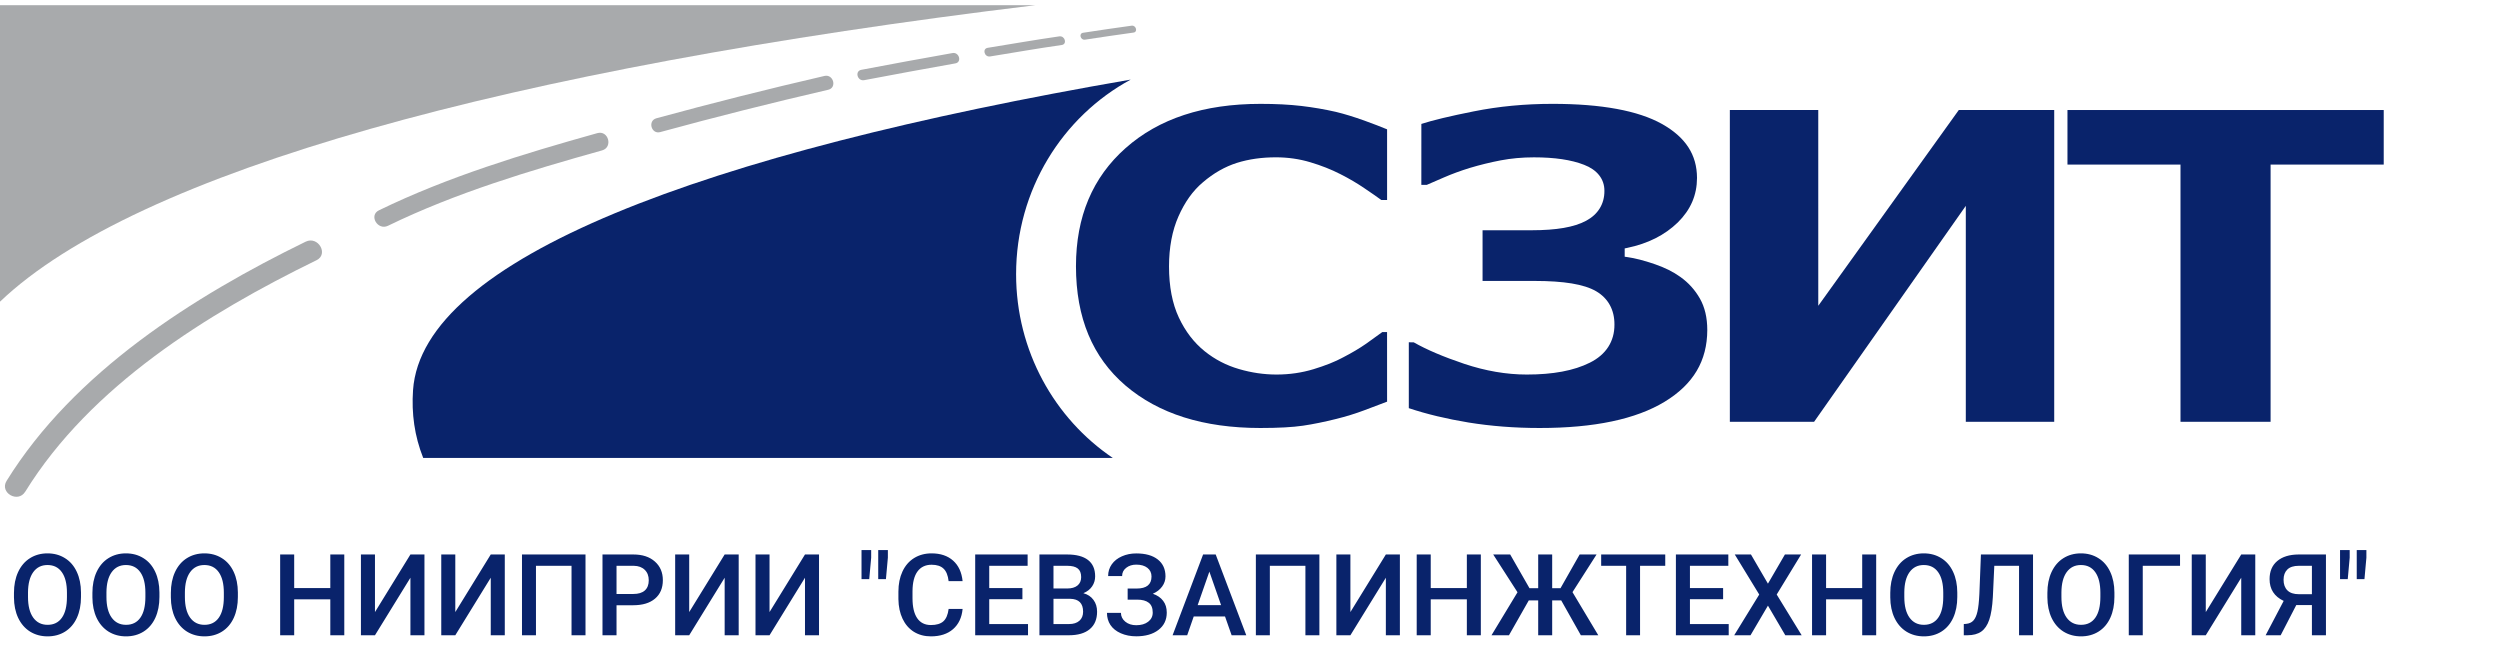 <svg width="398" height="107" viewBox="0 0 398 107" fill="none" xmlns="http://www.w3.org/2000/svg">
<path fill-rule="evenodd" clip-rule="evenodd" d="M0 48.027V0.83H164.815C80.702 11.027 21.642 27.379 0 48.027Z" fill="#A8AAAC"/>
<path fill-rule="evenodd" clip-rule="evenodd" d="M67.374 72.904C65.983 69.395 65.5 65.825 65.756 62.105C67.219 41.17 111.901 24.429 180.012 12.67C169.159 18.543 161.763 30.211 161.763 43.649C161.763 55.875 167.883 66.635 177.16 72.905L67.374 72.904Z" fill="#09236B"/>
<path fill-rule="evenodd" clip-rule="evenodd" d="M4.015 78.282C14.444 61.423 32.985 49.923 50.389 41.426C52.366 40.459 50.638 37.513 48.66 38.476C30.764 47.212 11.781 59.22 1.047 76.557C-0.108 78.438 2.852 80.151 4.011 78.282H4.015Z" fill="#A8AAAC"/>
<path fill-rule="evenodd" clip-rule="evenodd" d="M61.772 35.941C72.544 30.698 84.343 27.164 95.855 23.942C97.622 23.446 96.864 20.695 95.095 21.195C83.338 24.485 71.345 28.122 60.326 33.481C58.675 34.283 60.119 36.742 61.77 35.942L61.772 35.941H61.772Z" fill="#A8AAAC"/>
<path fill-rule="evenodd" clip-rule="evenodd" d="M105.109 21.028C113.982 18.606 122.891 16.362 131.86 14.288C133.285 13.955 132.675 11.757 131.25 12.091C122.285 14.164 113.372 16.406 104.499 18.83C103.074 19.218 103.684 21.418 105.109 21.031L105.109 21.029V21.028Z" fill="#A8AAAC"/>
<path fill-rule="evenodd" clip-rule="evenodd" d="M137.578 12.762C142.402 11.857 147.247 10.942 152.092 10.092C153.177 9.903 152.7 8.253 151.638 8.446C146.793 9.291 141.946 10.208 137.12 11.115C136.039 11.318 136.493 12.965 137.578 12.762V12.762Z" fill="#A8AAAC"/>
<path fill-rule="evenodd" clip-rule="evenodd" d="M157.622 8.988C161.422 8.378 165.222 7.702 169.022 7.166C169.934 7.037 169.556 5.665 168.642 5.789C164.842 6.33 161.042 7.005 157.242 7.613C156.334 7.758 156.712 9.13 157.622 8.988V8.988Z" fill="#A8AAAC"/>
<path fill-rule="evenodd" clip-rule="evenodd" d="M172.728 6.315C175.312 5.92 177.875 5.544 180.461 5.186C181.181 5.085 180.858 3.986 180.157 4.088C177.573 4.441 175.006 4.822 172.422 5.217C171.704 5.325 172.006 6.426 172.728 6.315V6.315Z" fill="#A8AAAC"/>
<path fill-rule="evenodd" clip-rule="evenodd" d="M271.8 52.545C271.8 50.552 271.395 48.89 270.628 47.537C269.843 46.16 268.813 45.01 267.499 44.078C266.368 43.266 265.006 42.584 263.368 42.031C261.717 41.464 260.3 41.106 259.07 40.929L258.65 40.87V39.548L259.038 39.468C262.365 38.778 265.026 37.429 267.1 35.419C269.146 33.401 270.158 31.076 270.164 28.319C270.151 24.638 268.349 21.84 264.563 19.722C260.792 17.622 254.97 16.53 247.148 16.534C242.769 16.534 238.589 16.931 234.591 17.735C230.818 18.485 228.048 19.156 226.281 19.729L226.277 29.432H227.14C227.778 29.16 228.7 28.762 229.874 28.247C231.147 27.694 232.511 27.191 234.01 26.729C235.604 26.252 237.238 25.851 238.904 25.53C240.59 25.209 242.351 25.049 244.201 25.049C247.488 25.049 250.148 25.437 252.19 26.238C254.237 27.023 255.44 28.479 255.422 30.394C255.434 32.472 254.402 34.135 252.508 35.148C250.593 36.181 247.741 36.652 243.882 36.656H236.024V44.725H244.297C248.936 44.729 252.175 45.234 254.121 46.376C256.023 47.493 257.034 49.337 257.02 51.666C257.037 54.364 255.661 56.473 253.103 57.738C250.572 59.011 247.232 59.627 243.063 59.627C239.812 59.627 236.493 59.051 233.102 57.92C229.802 56.812 227.136 55.675 225.061 54.497L224.282 54.493V64.979C227.165 65.941 230.337 66.693 233.79 67.263C237.375 67.844 241.15 68.137 245.115 68.137C253.821 68.141 260.448 66.727 265.006 63.961C269.583 61.181 271.784 57.448 271.8 52.545V52.545Z" fill="#09236B"/>
<path fill-rule="evenodd" clip-rule="evenodd" d="M212.755 66.688C214.296 66.304 215.78 65.85 217.241 65.299C218.569 64.793 219.773 64.339 220.824 63.943L220.82 52.864H220.064C219.327 53.413 218.473 54.027 217.501 54.711C216.431 55.455 215.219 56.172 213.845 56.883C212.548 57.591 210.963 58.211 209.12 58.773C207.245 59.343 205.278 59.627 203.22 59.627C201.233 59.627 199.232 59.337 197.255 58.755C195.236 58.17 193.406 57.224 191.785 55.917C190.084 54.551 188.712 52.765 187.675 50.561C186.63 48.338 186.108 45.621 186.108 42.42C186.108 39.378 186.613 36.71 187.614 34.444C188.608 32.196 189.886 30.382 191.484 29.037C193.181 27.576 195.007 26.538 196.916 25.93C198.815 25.333 200.882 25.045 203.126 25.045C205.033 25.045 206.865 25.309 208.601 25.83C210.336 26.346 211.926 26.975 213.376 27.716C214.818 28.445 216.096 29.202 217.223 29.973C218.287 30.688 219.182 31.314 219.909 31.841L220.824 31.841V20.589C219.853 20.186 218.644 19.72 217.176 19.188C215.53 18.602 214.045 18.142 212.688 17.814C210.921 17.409 209.095 17.096 207.172 16.867C205.259 16.643 203.093 16.535 200.675 16.535C191.616 16.535 184.495 18.889 179.205 23.567C173.935 28.24 171.298 34.473 171.294 42.393C171.298 50.603 173.938 56.883 179.176 61.374C184.447 65.867 191.574 68.134 200.638 68.137C203.549 68.137 205.808 68.01 207.44 67.769C209.095 67.526 210.849 67.161 212.755 66.688H212.755Z" fill="#09236B"/>
<path fill-rule="evenodd" clip-rule="evenodd" d="M327.031 67.148V17.512H311.843L289.47 48.681L289.467 17.512H275.392V67.148H288.805L312.956 32.771V67.148H327.031Z" fill="#09236B"/>
<path fill-rule="evenodd" clip-rule="evenodd" d="M379.488 17.516H329.141V26.201H347.135V67.149H361.478V26.201H379.488V17.516Z" fill="#09236B"/>
<path d="M12.893 95.038C12.893 96.299 12.675 97.406 12.239 98.359C11.803 99.307 11.179 100.037 10.367 100.55C9.56 101.056 8.63 101.309 7.576 101.309C6.533 101.309 5.603 101.056 4.785 100.55C3.972 100.037 3.342 99.31 2.894 98.368C2.453 97.426 2.229 96.34 2.223 95.109V94.385C2.223 93.131 2.444 92.024 2.886 91.064C3.333 90.104 3.96 89.371 4.767 88.865C5.579 88.352 6.51 88.096 7.558 88.096C8.606 88.096 9.533 88.349 10.34 88.856C11.153 89.356 11.78 90.081 12.221 91.029C12.663 91.971 12.887 93.069 12.893 94.323V95.038ZM10.658 94.367C10.658 92.942 10.387 91.85 9.845 91.09C9.31 90.331 8.547 89.951 7.558 89.951C6.592 89.951 5.836 90.331 5.288 91.09C4.746 91.844 4.47 92.913 4.458 94.296V95.038C4.458 96.452 4.732 97.544 5.279 98.315C5.833 99.087 6.598 99.472 7.576 99.472C8.565 99.472 9.324 99.095 9.854 98.342C10.39 97.588 10.658 96.487 10.658 95.038V94.367ZM25.381 95.038C25.381 96.299 25.163 97.406 24.728 98.359C24.292 99.307 23.668 100.037 22.855 100.55C22.049 101.056 21.118 101.309 20.064 101.309C19.022 101.309 18.092 101.056 17.273 100.55C16.461 100.037 15.831 99.31 15.383 98.368C14.942 97.426 14.718 96.34 14.712 95.109V94.385C14.712 93.131 14.933 92.024 15.374 91.064C15.822 90.104 16.449 89.371 17.256 88.865C18.068 88.352 18.999 88.096 20.047 88.096C21.095 88.096 22.022 88.349 22.829 88.856C23.642 89.356 24.268 90.081 24.71 91.029C25.152 91.971 25.375 93.069 25.381 94.323V95.038ZM23.147 94.367C23.147 92.942 22.876 91.85 22.334 91.09C21.798 90.331 21.036 89.951 20.047 89.951C19.081 89.951 18.324 90.331 17.777 91.09C17.235 91.844 16.958 92.913 16.947 94.296V95.038C16.947 96.452 17.22 97.544 17.768 98.315C18.322 99.087 19.087 99.472 20.064 99.472C21.054 99.472 21.813 99.095 22.343 98.342C22.879 97.588 23.147 96.487 23.147 95.038V94.367ZM37.87 95.038C37.87 96.299 37.652 97.406 37.217 98.359C36.781 99.307 36.157 100.037 35.344 100.55C34.538 101.056 33.607 101.309 32.553 101.309C31.511 101.309 30.581 101.056 29.762 100.55C28.95 100.037 28.32 99.31 27.872 98.368C27.43 97.426 27.207 96.34 27.201 95.109V94.385C27.201 93.131 27.422 92.024 27.863 91.064C28.311 90.104 28.938 89.371 29.745 88.865C30.557 88.352 31.488 88.096 32.536 88.096C33.584 88.096 34.511 88.349 35.318 88.856C36.13 89.356 36.757 90.081 37.199 91.029C37.641 91.971 37.864 93.069 37.87 94.323V95.038ZM35.636 94.367C35.636 92.942 35.365 91.85 34.823 91.09C34.287 90.331 33.525 89.951 32.536 89.951C31.57 89.951 30.813 90.331 30.266 91.09C29.724 91.844 29.447 92.913 29.435 94.296V95.038C29.435 96.452 29.709 97.544 30.257 98.315C30.81 99.087 31.576 99.472 32.553 99.472C33.542 99.472 34.302 99.095 34.832 98.342C35.368 97.588 35.636 96.487 35.636 95.038V94.367ZM54.811 101.133H52.585V95.418H46.835V101.133H44.6V88.273H46.835V93.625H52.585V88.273H54.811V101.133ZM65.339 88.273H67.573V101.133H65.339V91.974L59.695 101.133H57.46V88.273H59.695V97.441L65.339 88.273ZM78.128 88.273H80.362V101.133H78.128V91.974L72.484 101.133H70.249V88.273H72.484V97.441L78.128 88.273ZM93.213 101.133H90.988V90.075H85.326V101.133H83.1V88.273H93.213V101.133ZM98.151 96.354V101.133H95.916V88.273H100.836C102.272 88.273 103.412 88.647 104.254 89.395C105.102 90.142 105.526 91.132 105.526 92.362C105.526 93.622 105.11 94.603 104.28 95.303C103.456 96.004 102.299 96.354 100.809 96.354H98.151ZM98.151 94.561H100.836C101.631 94.561 102.237 94.376 102.655 94.005C103.073 93.628 103.282 93.087 103.282 92.38C103.282 91.685 103.07 91.132 102.646 90.719C102.222 90.301 101.639 90.086 100.897 90.075H98.151V94.561ZM115.365 88.273H117.599V101.133H115.365V91.974L109.721 101.133H107.486V88.273H109.721V97.441L115.365 88.273ZM128.154 88.273H130.388V101.133H128.154V91.974L122.51 101.133H120.275V88.273H122.51V97.441L128.154 88.273ZM138.691 88.776L138.382 92.194H137.154V87.566H138.691V88.776ZM141.349 88.776L141.04 92.194H139.813V87.566H141.349V88.776ZM153.246 96.946C153.117 98.318 152.61 99.39 151.727 100.161C150.844 100.927 149.669 101.309 148.203 101.309C147.179 101.309 146.275 101.068 145.492 100.585C144.714 100.096 144.114 99.404 143.69 98.51C143.266 97.615 143.045 96.575 143.027 95.392V94.191C143.027 92.978 143.242 91.909 143.672 90.984C144.102 90.06 144.717 89.347 145.518 88.847C146.325 88.347 147.255 88.096 148.309 88.096C149.728 88.096 150.871 88.482 151.736 89.253C152.602 90.025 153.105 91.114 153.246 92.521H151.021C150.915 91.597 150.644 90.931 150.208 90.525C149.778 90.113 149.145 89.907 148.309 89.907C147.338 89.907 146.59 90.263 146.066 90.976C145.548 91.682 145.283 92.721 145.271 94.093V95.233C145.271 96.622 145.518 97.682 146.013 98.412C146.513 99.142 147.243 99.507 148.203 99.507C149.081 99.507 149.74 99.31 150.182 98.916C150.623 98.521 150.903 97.865 151.021 96.946H153.246ZM162.768 95.392H157.486V99.349H163.66V101.133H155.251V88.273H163.598V90.075H157.486V93.625H162.768V95.392ZM165.479 101.133V88.273H169.886C171.341 88.273 172.448 88.564 173.207 89.147C173.967 89.73 174.347 90.599 174.347 91.753C174.347 92.342 174.188 92.872 173.87 93.343C173.552 93.814 173.087 94.179 172.474 94.438C173.169 94.626 173.705 94.983 174.082 95.507C174.465 96.025 174.656 96.649 174.656 97.379C174.656 98.586 174.267 99.513 173.49 100.161C172.719 100.809 171.612 101.133 170.169 101.133H165.479ZM167.714 95.33V99.349H170.196C170.896 99.349 171.444 99.175 171.838 98.828C172.233 98.48 172.43 97.997 172.43 97.379C172.43 96.042 171.747 95.359 170.381 95.33H167.714ZM167.714 93.687H169.904C170.599 93.687 171.141 93.531 171.529 93.219C171.924 92.901 172.121 92.454 172.121 91.876C172.121 91.24 171.938 90.781 171.573 90.499C171.214 90.216 170.652 90.075 169.886 90.075H167.714V93.687ZM183.32 91.779C183.32 91.202 183.102 90.743 182.667 90.401C182.231 90.06 181.639 89.889 180.891 89.889C180.25 89.889 179.714 90.06 179.284 90.401C178.854 90.737 178.639 91.173 178.639 91.709H176.414C176.414 91.008 176.608 90.384 176.996 89.836C177.385 89.289 177.924 88.865 178.613 88.564C179.302 88.258 180.061 88.105 180.891 88.105C182.364 88.105 183.506 88.426 184.318 89.068C185.137 89.71 185.546 90.608 185.546 91.762C185.546 92.345 185.369 92.88 185.016 93.369C184.663 93.858 184.168 94.243 183.532 94.526C184.251 94.773 184.798 95.15 185.175 95.657C185.558 96.157 185.749 96.781 185.749 97.529C185.749 98.683 185.308 99.602 184.424 100.285C183.541 100.962 182.364 101.301 180.891 101.301C179.985 101.301 179.163 101.139 178.427 100.815C177.697 100.491 177.147 100.049 176.776 99.49C176.411 98.93 176.228 98.289 176.228 97.564H178.454C178.454 98.118 178.683 98.586 179.143 98.969C179.602 99.346 180.185 99.534 180.891 99.534C181.68 99.534 182.313 99.349 182.79 98.978C183.273 98.607 183.515 98.124 183.515 97.529C183.515 96.805 183.303 96.281 182.879 95.957C182.461 95.627 181.845 95.462 181.033 95.462H179.522V93.696H180.953C182.531 93.696 183.32 93.057 183.32 91.779ZM195.023 98.138H190.042L189 101.133H186.677L191.534 88.273H193.539L198.406 101.133H196.074L195.023 98.138ZM190.669 96.337H194.396L192.532 91.002L190.669 96.337ZM210.047 101.133H207.821V90.075H202.16V101.133H199.934V88.273H210.047V101.133ZM220.628 88.273H222.862V101.133H220.628V91.974L214.984 101.133H212.75V88.273H214.984V97.441L220.628 88.273ZM235.749 101.133H233.523V95.418H227.773V101.133H225.539V88.273H227.773V93.625H233.523V88.273H235.749V101.133ZM248.547 95.586H247.107V101.133H244.881V95.586H243.38L240.227 101.133H237.445L241.587 94.288L237.718 88.273H240.421L243.495 93.643H244.881V88.273H247.107V93.643H248.432L251.479 88.273H254.173L250.34 94.27L254.447 101.133H251.673L248.547 95.586ZM265.107 90.075H261.097V101.133H258.881V90.075H254.906V88.273H265.107V90.075ZM274.319 95.392H269.038V99.349H275.211V101.133H266.803V88.273H275.15V90.075H269.038V93.625H274.319V95.392ZM281.456 92.919L284.159 88.273H286.738L282.851 94.65L286.826 101.133H284.22L281.456 96.416L278.683 101.133H276.086L280.069 94.65L276.174 88.273H278.753L281.456 92.919ZM298.688 101.133H296.462V95.418H290.712V101.133H288.478V88.273H290.712V93.625H296.462V88.273H298.688V101.133ZM311.6 95.038C311.6 96.299 311.383 97.406 310.947 98.359C310.511 99.307 309.887 100.037 309.074 100.55C308.268 101.056 307.337 101.309 306.283 101.309C305.241 101.309 304.311 101.056 303.492 100.55C302.68 100.037 302.05 99.31 301.602 98.368C301.161 97.426 300.937 96.34 300.931 95.109V94.385C300.931 93.131 301.152 92.024 301.593 91.064C302.041 90.104 302.668 89.371 303.475 88.865C304.287 88.352 305.218 88.096 306.266 88.096C307.314 88.096 308.241 88.349 309.048 88.856C309.861 89.356 310.488 90.081 310.929 91.029C311.371 91.971 311.595 93.069 311.6 94.323V95.038ZM309.366 94.367C309.366 92.942 309.095 91.85 308.553 91.09C308.018 90.331 307.255 89.951 306.266 89.951C305.3 89.951 304.543 90.331 303.996 91.09C303.454 91.844 303.177 92.913 303.166 94.296V95.038C303.166 96.452 303.439 97.544 303.987 98.315C304.541 99.087 305.306 99.472 306.283 99.472C307.273 99.472 308.032 99.095 308.562 98.342C309.098 97.588 309.366 96.487 309.366 95.038V94.367ZM323.657 88.273V101.133H321.431V90.075H317.492L317.262 95.047C317.174 96.602 316.982 97.809 316.688 98.668C316.399 99.522 315.978 100.146 315.425 100.541C314.871 100.935 314.129 101.133 313.199 101.133H312.634V99.349L312.987 99.322C313.499 99.275 313.894 99.095 314.171 98.783C314.453 98.471 314.665 98 314.807 97.37C314.954 96.734 315.057 95.801 315.116 94.57L315.363 88.273H323.657ZM336.614 95.038C336.614 96.299 336.396 97.406 335.96 98.359C335.524 99.307 334.9 100.037 334.087 100.55C333.281 101.056 332.35 101.309 331.296 101.309C330.254 101.309 329.324 101.056 328.505 100.55C327.693 100.037 327.063 99.31 326.615 98.368C326.174 97.426 325.95 96.34 325.944 95.109V94.385C325.944 93.131 326.165 92.024 326.607 91.064C327.054 90.104 327.681 89.371 328.488 88.865C329.3 88.352 330.231 88.096 331.279 88.096C332.327 88.096 333.254 88.349 334.061 88.856C334.874 89.356 335.501 90.081 335.942 91.029C336.384 91.971 336.608 93.069 336.614 94.323V95.038ZM334.379 94.367C334.379 92.942 334.108 91.85 333.566 91.09C333.031 90.331 332.268 89.951 331.279 89.951C330.313 89.951 329.557 90.331 329.009 91.09C328.467 91.844 328.19 92.913 328.179 94.296V95.038C328.179 96.452 328.452 97.544 329 98.315C329.554 99.087 330.319 99.472 331.296 99.472C332.286 99.472 333.045 99.095 333.575 98.342C334.111 97.588 334.379 96.487 334.379 95.038V94.367ZM347.062 90.075H341.127V101.133H338.901V88.273H347.062V90.075ZM356.804 88.273H359.039V101.133H356.804V91.974L351.16 101.133H348.926V88.273H351.16V97.441L356.804 88.273ZM368.056 101.133V96.328H365.566L363.084 101.133H360.69L363.561 95.665C362.065 94.959 361.317 93.802 361.317 92.194C361.317 90.964 361.721 90.007 362.527 89.324C363.34 88.635 364.471 88.285 365.919 88.273H370.291V101.133H368.056ZM363.543 92.292C363.543 93.016 363.746 93.581 364.153 93.987C364.559 94.394 365.168 94.597 365.981 94.597H368.056V90.075H365.981C365.157 90.075 364.544 90.272 364.144 90.666C363.743 91.061 363.543 91.603 363.543 92.292ZM374.071 88.776L373.762 92.194H372.534V87.566H374.071V88.776ZM376.73 88.776L376.421 92.194H375.193V87.566H376.73V88.776Z" fill="#09236B"/>
</svg>
